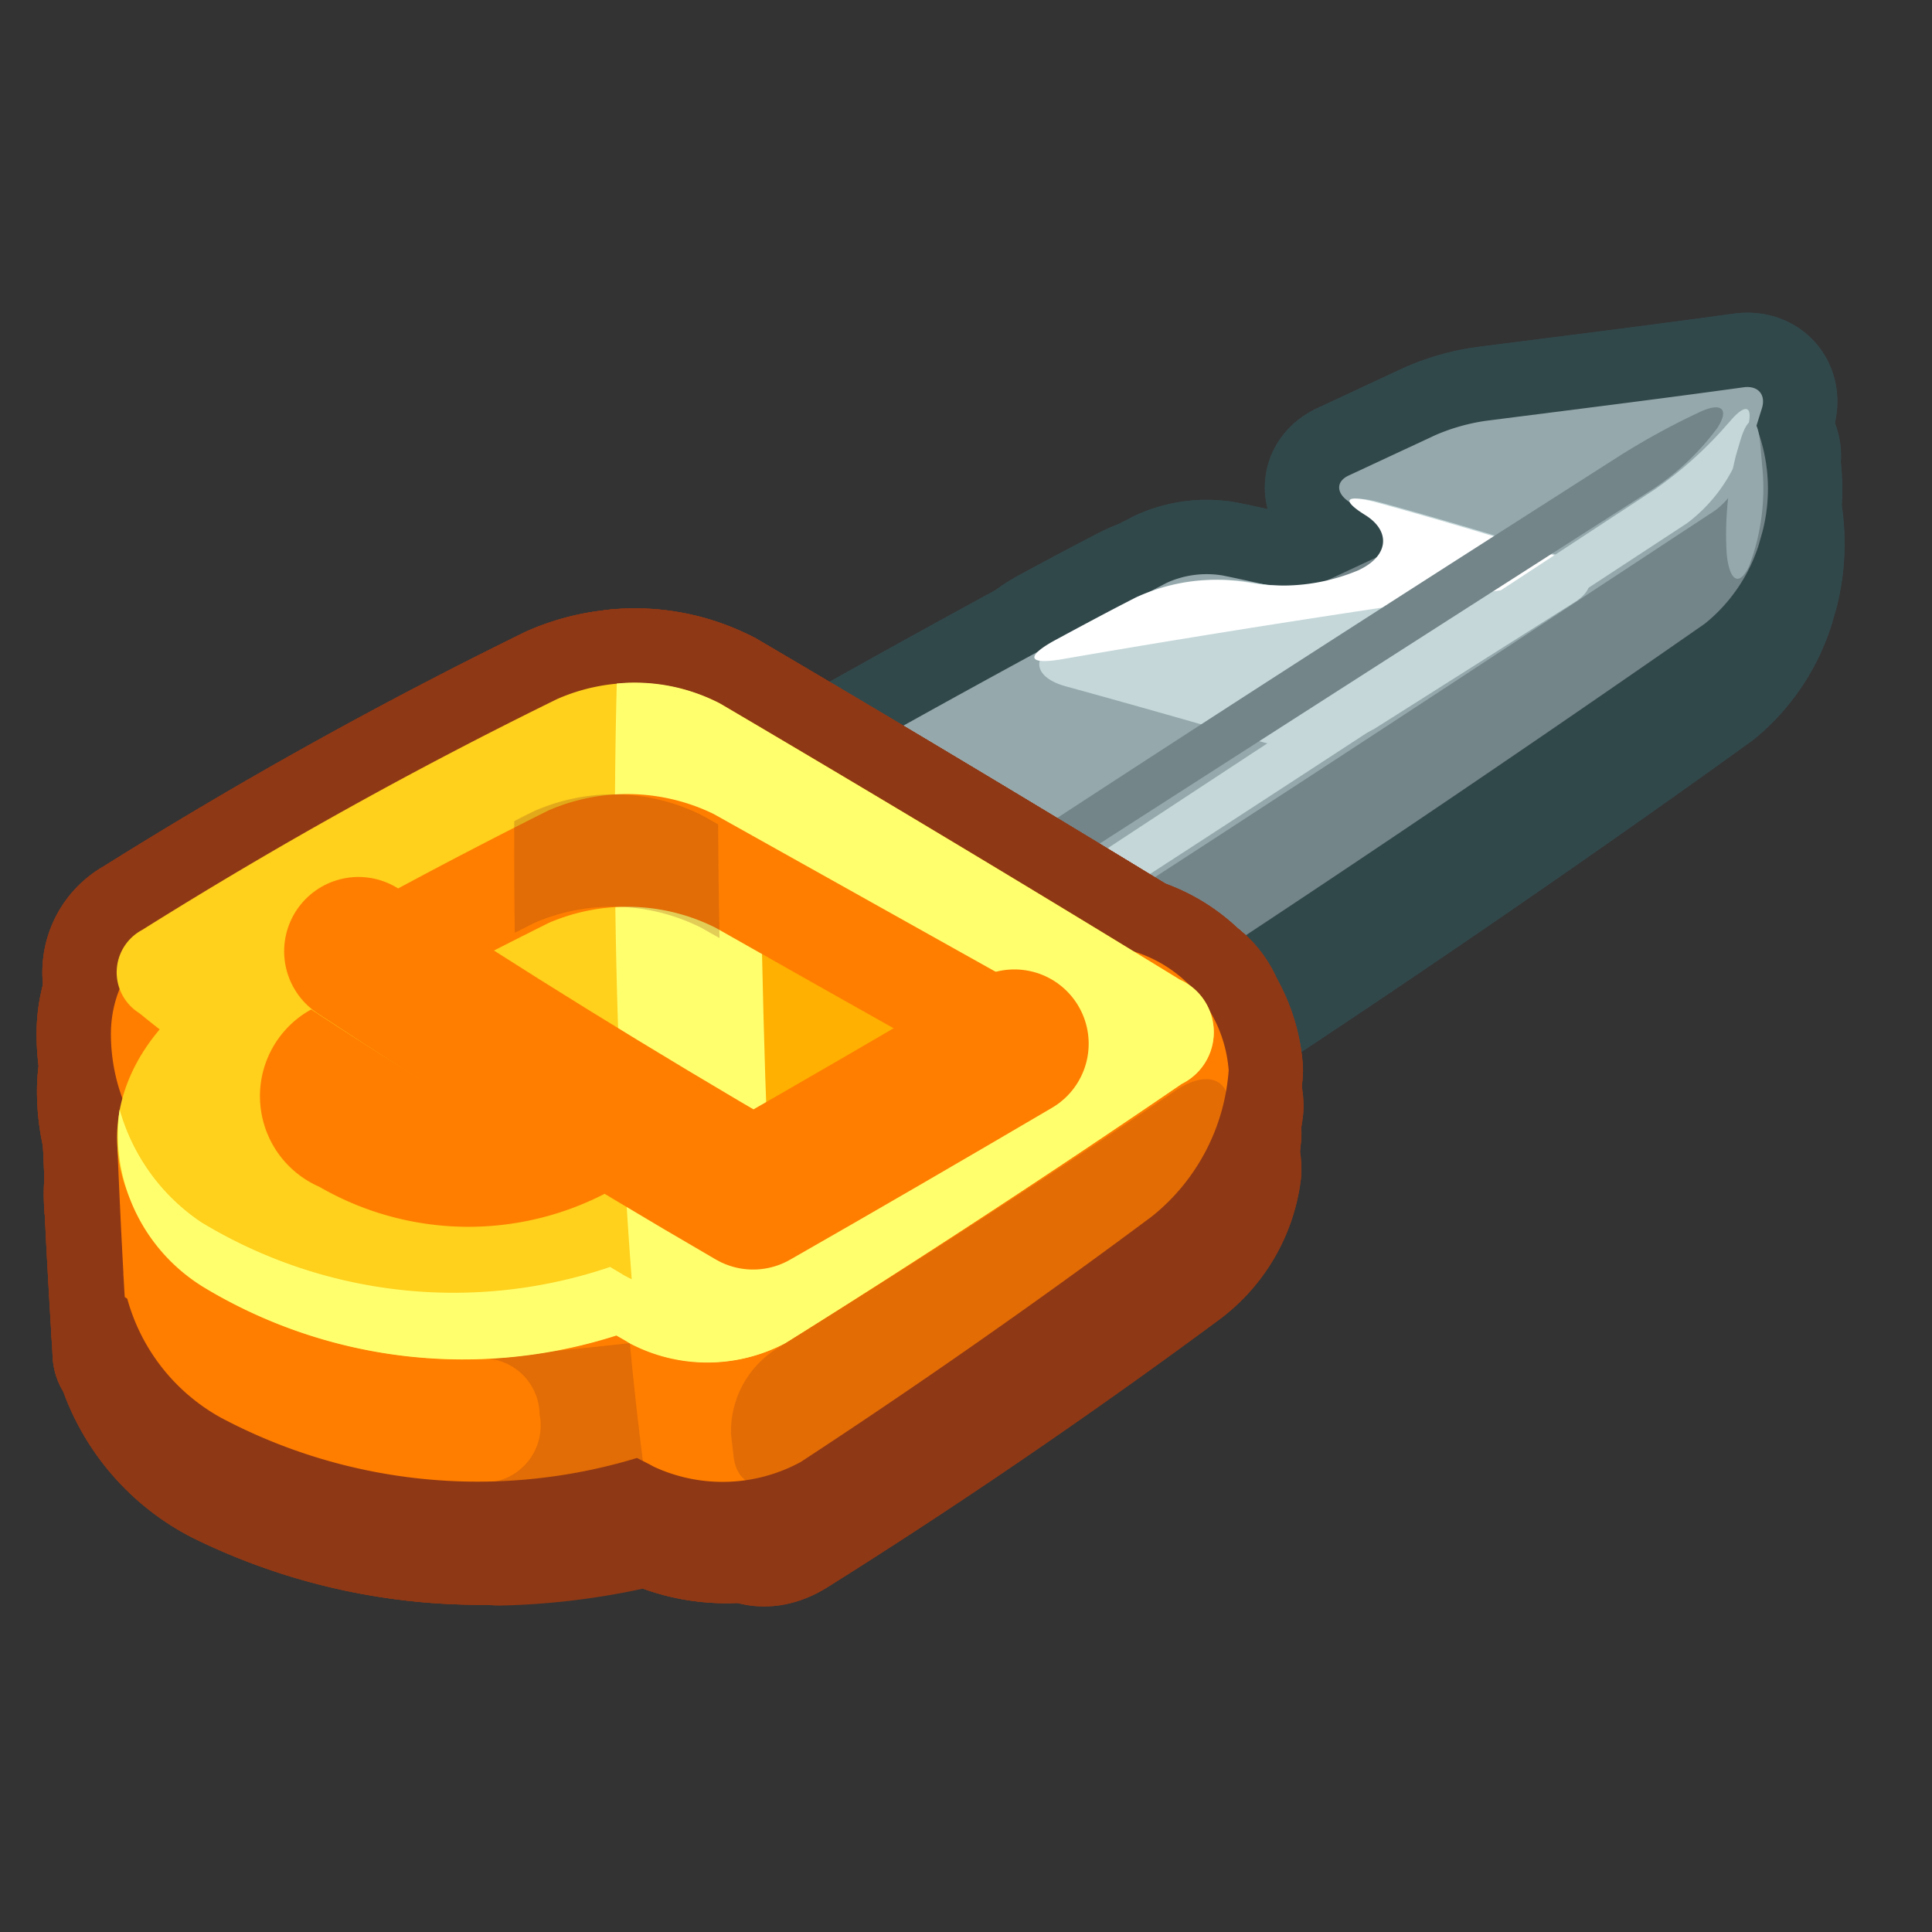 <svg id="Component_47_2" data-name="Component 47 – 2" xmlns="http://www.w3.org/2000/svg" xmlns:xlink="http://www.w3.org/1999/xlink" width="26" height="26" viewBox="0 0 26 26">
  <rect x="0" y="0" width="26" height="26" fill="#333333" stroke="none"/>
  <defs>
    <linearGradient id="linear-gradient" x1="800.641" y1="-578.778" x2="800.641" y2="-576.62" gradientUnits="objectBoundingBox">
      <stop offset="0" stop-color="#ffd01c"/>
      <stop offset="1" stop-color="#ffd01c" stop-opacity="0"/>
    </linearGradient>
  </defs>
  <g id="Group_8179" data-name="Group 8179" transform="translate(1.491 5.211)">
    <g id="Group_8178" data-name="Group 8178">
      <g id="Group_8135" data-name="Group 8135" transform="translate(8.735)">
        <g id="Group_8116" data-name="Group 8116" transform="translate(0 0.725)">
          <g id="Group_8108" data-name="Group 8108" transform="translate(0 0.232)">
            <path id="Path_22874" data-name="Path 22874" d="M51.381-96.157a1.148,1.148,0,0,0,1.349.136c3.46-2.19,6.773-4.47,9.159-6.192a2.255,2.255,0,0,0,.712-1.059c.019-.068.038-.132.057-.2a2.474,2.474,0,0,0-.041-1.327.618.618,0,0,0-.848-.351c-3.275,1.56-7.617,3.607-12.264,5.978a.6.6,0,0,0-.158,1.01C50.024-97.491,50.706-96.817,51.381-96.157Z" transform="translate(-49.132 105.21)" fill="none" stroke="#31484b" stroke-linecap="round" stroke-linejoin="round" stroke-width="2"/>
            <path id="Path_22875" data-name="Path 22875" d="M51.381-96.157a1.148,1.148,0,0,0,1.349.136c3.46-2.19,6.773-4.47,9.159-6.192a2.255,2.255,0,0,0,.712-1.059c.019-.068.038-.132.057-.2a2.474,2.474,0,0,0-.041-1.327.618.618,0,0,0-.848-.351c-3.275,1.56-7.617,3.607-12.264,5.978a.6.6,0,0,0-.158,1.01C50.024-97.491,50.706-96.817,51.381-96.157Z" transform="translate(-49.132 105.21)" fill="none" stroke="#31484b" stroke-linecap="round" stroke-linejoin="round" stroke-width="2"/>
          </g>
          <g id="Group_8109" data-name="Group 8109" transform="translate(0.483)">
            <path id="Path_22876" data-name="Path 22876" d="M52.47-97.8a.547.547,0,0,0,.667.083c3.754-2.4,7.161-4.7,9.709-6.43a1.068,1.068,0,0,0,.362-.516c.083-.29.17-.577.256-.867.057-.185-.049-.317-.234-.294-1.1.136-2.239.271-3.43.418a2.708,2.708,0,0,0-.678.2c-.384.185-.78.373-1.183.569-.181.087-.177.26.015.384.177.113.354.23.528.343.188.124.2.305.015.4-.237.124-.475.249-.72.373a1.253,1.253,0,0,1-.746.087l-.818-.181a1.293,1.293,0,0,0-.765.1c-1.545.837-3.2,1.76-4.851,2.706a.332.332,0,0,0-.083.535C51.158-99.2,51.814-98.5,52.47-97.8Z" transform="translate(-50.413 105.827)" fill="none" stroke="#31484b" stroke-linecap="round" stroke-linejoin="round" stroke-width="2"/>
            <path id="Path_22877" data-name="Path 22877" d="M52.47-97.8a.547.547,0,0,0,.667.083c3.754-2.4,7.161-4.7,9.709-6.43a1.068,1.068,0,0,0,.362-.516c.083-.29.17-.577.256-.867.057-.185-.049-.317-.234-.294-1.1.136-2.239.271-3.43.418a2.708,2.708,0,0,0-.678.2c-.384.185-.78.373-1.183.569-.181.087-.177.26.015.384.177.113.354.23.528.343.188.124.2.305.015.4-.237.124-.475.249-.72.373a1.253,1.253,0,0,1-.746.087l-.818-.181a1.293,1.293,0,0,0-.765.1c-1.545.837-3.2,1.76-4.851,2.706a.332.332,0,0,0-.083.535C51.158-99.2,51.814-98.5,52.47-97.8Z" transform="translate(-50.413 105.827)" fill="none" stroke="#31484b" stroke-linecap="round" stroke-linejoin="round" stroke-width="2"/>
          </g>
          <g id="Group_8113" data-name="Group 8113" transform="translate(2.212 0.292)">
            <g id="Group_8110" data-name="Group 8110" transform="translate(1.557 1.22)">
              <path id="Path_22878" data-name="Path 22878" d="M59.414-99.828c-.407.222-.369.513.09.641.9.249,1.8.505,2.672.761a2.054,2.054,0,0,0,1.485-.2q1.459-.939,2.725-1.764c.32-.207.26-.486-.136-.618-.776-.26-1.6-.513-2.435-.754-.43-.124-.505-.045-.17.173s.313.554-.057.746l-.045.023a2.554,2.554,0,0,1-1.493.173h0a2.566,2.566,0,0,0-1.53.207C60.157-100.239,59.788-100.035,59.414-99.828Z" transform="translate(-59.133 101.816)" fill="none" stroke="#31484b" stroke-linecap="round" stroke-linejoin="round" stroke-width="2"/>
              <path id="Path_22879" data-name="Path 22879" d="M59.414-99.828c-.407.222-.369.513.09.641.9.249,1.8.505,2.672.761a2.054,2.054,0,0,0,1.485-.2q1.459-.939,2.725-1.764c.32-.207.26-.486-.136-.618-.776-.26-1.6-.513-2.435-.754-.43-.124-.505-.045-.17.173s.313.554-.057.746l-.045.023a2.554,2.554,0,0,1-1.493.173h0a2.566,2.566,0,0,0-1.53.207C60.157-100.239,59.788-100.035,59.414-99.828Z" transform="translate(-59.133 101.816)" fill="none" stroke="#31484b" stroke-linecap="round" stroke-linejoin="round" stroke-width="2"/>
            </g>
            <g id="Group_8111" data-name="Group 8111" transform="translate(1.493 1.216)">
              <path id="Path_22880" data-name="Path 22880" d="M59.241-99.834c-.407.226-.362.343.1.26,2.423-.43,4.741-.8,6.765-1.1.384-.057.381-.211-.015-.343-.78-.26-1.6-.513-2.439-.754-.43-.124-.505-.045-.17.173s.313.554-.057.746l-.045.023a2.563,2.563,0,0,1-1.5.173h0a2.578,2.578,0,0,0-1.534.207C59.987-100.245,59.614-100.041,59.241-99.834Z" transform="translate(-58.963 101.826)" fill="none" stroke="#31484b" stroke-linecap="round" stroke-linejoin="round" stroke-width="2"/>
              <path id="Path_22881" data-name="Path 22881" d="M59.241-99.834c-.407.226-.362.343.1.26,2.423-.43,4.741-.8,6.765-1.1.384-.057.381-.211-.015-.343-.78-.26-1.6-.513-2.439-.754-.43-.124-.505-.045-.17.173s.313.554-.057.746l-.045.023a2.563,2.563,0,0,1-1.5.173h0a2.578,2.578,0,0,0-1.534.207C59.987-100.245,59.614-100.041,59.241-99.834Z" transform="translate(-58.963 101.826)" fill="none" stroke="#31484b" stroke-linecap="round" stroke-linejoin="round" stroke-width="2"/>
            </g>
            <g id="Group_8112" data-name="Group 8112">
              <path id="Path_22882" data-name="Path 22882" d="M64.909-103.962a5.521,5.521,0,0,0,.954-.874c.011-.015.023-.026.034-.041.23-.283.328-.215.219.155-.019.064-.038.128-.057.2a2.159,2.159,0,0,1-.727,1.033c-2.427,1.643-5.616,3.78-9.106,6.023a2.032,2.032,0,0,1-1.127.384c-.215-.049-.064-.3.343-.569C59.033-100.012,62.373-102.255,64.909-103.962Z" transform="translate(-55.001 105.053)" fill="none" stroke="#31484b" stroke-linecap="round" stroke-linejoin="round" stroke-width="2"/>
              <path id="Path_22883" data-name="Path 22883" d="M64.909-103.962a5.521,5.521,0,0,0,.954-.874c.011-.015.023-.026.034-.041.23-.283.328-.215.219.155-.019.064-.038.128-.057.2a2.159,2.159,0,0,1-.727,1.033c-2.427,1.643-5.616,3.78-9.106,6.023a2.032,2.032,0,0,1-1.127.384c-.215-.049-.064-.3.343-.569C59.033-100.012,62.373-102.255,64.909-103.962Z" transform="translate(-55.001 105.053)" fill="none" stroke="#31484b" stroke-linecap="round" stroke-linejoin="round" stroke-width="2"/>
            </g>
          </g>
          <g id="Group_8115" data-name="Group 8115" transform="translate(1.711 0.266)">
            <g id="Group_8114" data-name="Group 8114">
              <path id="Path_22884" data-name="Path 22884" d="M63.636-104.48a9.209,9.209,0,0,1,1.059-.588c.279-.124.373-.023.215.23a3.4,3.4,0,0,1-.837.818c-2.476,1.628-5.684,3.728-9.174,5.978a2.084,2.084,0,0,1-1.131.388c-.215-.049-.064-.305.343-.569C57.707-100.594,61.062-102.791,63.636-104.48Z" transform="translate(-53.671 105.121)" fill="none" stroke="#31484b" stroke-linecap="round" stroke-linejoin="round" stroke-width="2"/>
              <path id="Path_22885" data-name="Path 22885" d="M63.636-104.48a9.209,9.209,0,0,1,1.059-.588c.279-.124.373-.023.215.23a3.4,3.4,0,0,1-.837.818c-2.476,1.628-5.684,3.728-9.174,5.978a2.084,2.084,0,0,1-1.131.388c-.215-.049-.064-.305.343-.569C57.707-100.594,61.062-102.791,63.636-104.48Z" transform="translate(-53.671 105.121)" fill="none" stroke="#31484b" stroke-linecap="round" stroke-linejoin="round" stroke-width="2"/>
            </g>
          </g>
        </g>
        <g id="Group_8125" data-name="Group 8125" transform="translate(0.005)">
          <g id="Group_8117" data-name="Group 8117" transform="translate(0 0.242)">
            <path id="Path_22886" data-name="Path 22886" d="M51.389-98.206a1.148,1.148,0,0,0,1.357.139c3.479-2.224,6.709-4.429,9.11-6.1a2.231,2.231,0,0,0,.72-1.044c.019-.064.038-.132.057-.2a2.3,2.3,0,0,0-.049-1.308.639.639,0,0,0-.878-.328c-3.332,1.564-7.519,3.449-12.185,5.823a.594.594,0,0,0-.166,1.006C50.028-99.547,50.71-98.873,51.389-98.206Z" transform="translate(-49.144 107.107)" fill="none" stroke="#31484b" stroke-linecap="round" stroke-linejoin="round" stroke-width="2"/>
            <path id="Path_22887" data-name="Path 22887" d="M51.389-98.206a1.148,1.148,0,0,0,1.357.139c3.479-2.224,6.709-4.429,9.11-6.1a2.231,2.231,0,0,0,.72-1.044c.019-.064.038-.132.057-.2a2.3,2.3,0,0,0-.049-1.308.639.639,0,0,0-.878-.328c-3.332,1.564-7.519,3.449-12.185,5.823a.594.594,0,0,0-.166,1.006C50.028-99.547,50.71-98.873,51.389-98.206Z" transform="translate(-49.144 107.107)" fill="none" stroke="#31484b" stroke-linecap="round" stroke-linejoin="round" stroke-width="2"/>
          </g>
          <g id="Group_8118" data-name="Group 8118" transform="translate(0.476)">
            <path id="Path_22888" data-name="Path 22888" d="M52.466-99.876a.543.543,0,0,0,.667.083c3.765-2.423,7.067-4.6,9.652-6.3a1.064,1.064,0,0,0,.366-.513q.124-.43.26-.859c.057-.185-.053-.309-.245-.283-1.142.158-2.288.3-3.475.452a2.674,2.674,0,0,0-.675.192l-1.165.543c-.181.083-.17.249.023.366.177.109.354.219.528.332.188.121.2.294.019.384-.234.117-.467.237-.709.358a1.3,1.3,0,0,1-.742.083c-.271-.06-.539-.121-.814-.177a1.3,1.3,0,0,0-.758.1c-1.519.8-3.162,1.7-4.805,2.631a.325.325,0,0,0-.087.528C51.154-101.274,51.81-100.573,52.466-99.876Z" transform="translate(-50.407 107.749)" fill="none" stroke="#31484b" stroke-linecap="round" stroke-linejoin="round" stroke-width="2"/>
            <path id="Path_22889" data-name="Path 22889" d="M52.466-99.876a.543.543,0,0,0,.667.083c3.765-2.423,7.067-4.6,9.652-6.3a1.064,1.064,0,0,0,.366-.513q.124-.43.26-.859c.057-.185-.053-.309-.245-.283-1.142.158-2.288.3-3.475.452a2.674,2.674,0,0,0-.675.192l-1.165.543c-.181.083-.17.249.023.366.177.109.354.219.528.332.188.121.2.294.019.384-.234.117-.467.237-.709.358a1.3,1.3,0,0,1-.742.083c-.271-.06-.539-.121-.814-.177a1.3,1.3,0,0,0-.758.1c-1.519.8-3.162,1.7-4.805,2.631a.325.325,0,0,0-.087.528C51.154-101.274,51.81-100.573,52.466-99.876Z" transform="translate(-50.407 107.749)" fill="none" stroke="#31484b" stroke-linecap="round" stroke-linejoin="round" stroke-width="2"/>
          </g>
          <g id="Group_8122" data-name="Group 8122" transform="translate(2.208 0.294)">
            <g id="Group_8119" data-name="Group 8119" transform="translate(1.546 1.207)">
              <path id="Path_22890" data-name="Path 22890" d="M59.382-101.862c-.4.215-.362.5.094.622.893.245,1.786.5,2.661.754a2.07,2.07,0,0,0,1.477-.185c.961-.607,1.858-1.176,2.7-1.707.317-.2.256-.471-.143-.6-.784-.256-1.606-.5-2.442-.731-.426-.117-.5-.045-.166.166s.317.535-.045.72l-.045.023a2.6,2.6,0,0,1-1.481.162h0a2.571,2.571,0,0,0-1.515.2C60.117-102.258,59.751-102.062,59.382-101.862Z" transform="translate(-59.105 103.768)" fill="none" stroke="#31484b" stroke-linecap="round" stroke-linejoin="round" stroke-width="2"/>
              <path id="Path_22891" data-name="Path 22891" d="M59.382-101.862c-.4.215-.362.5.094.622.893.245,1.786.5,2.661.754a2.07,2.07,0,0,0,1.477-.185c.961-.607,1.858-1.176,2.7-1.707.317-.2.256-.471-.143-.6-.784-.256-1.606-.5-2.442-.731-.426-.117-.5-.045-.166.166s.317.535-.045.72l-.045.023a2.6,2.6,0,0,1-1.481.162h0a2.571,2.571,0,0,0-1.515.2C60.117-102.258,59.751-102.062,59.382-101.862Z" transform="translate(-59.105 103.768)" fill="none" stroke="#31484b" stroke-linecap="round" stroke-linejoin="round" stroke-width="2"/>
            </g>
            <g id="Group_8120" data-name="Group 8120" transform="translate(1.48 1.203)">
              <path id="Path_22892" data-name="Path 22892" d="M59.205-101.868c-.4.219-.358.332.1.253,2.4-.415,4.689-.761,6.713-1.04.388-.053.377-.2-.023-.335-.788-.256-1.609-.5-2.446-.731-.426-.117-.505-.045-.166.166s.317.531-.045.72l-.045.023a2.638,2.638,0,0,1-1.481.166h0a2.571,2.571,0,0,0-1.515.2C59.94-102.264,59.575-102.068,59.205-101.868Z" transform="translate(-58.93 103.778)" fill="none" stroke="#31484b" stroke-linecap="round" stroke-linejoin="round" stroke-width="2"/>
              <path id="Path_22893" data-name="Path 22893" d="M59.205-101.868c-.4.219-.358.332.1.253,2.4-.415,4.689-.761,6.713-1.04.388-.053.377-.2-.023-.335-.788-.256-1.609-.5-2.446-.731-.426-.117-.505-.045-.166.166s.317.531-.045.72l-.045.023a2.638,2.638,0,0,1-1.481.166h0a2.571,2.571,0,0,0-1.515.2C59.94-102.264,59.575-102.068,59.205-101.868Z" transform="translate(-58.93 103.778)" fill="none" stroke="#31484b" stroke-linecap="round" stroke-linejoin="round" stroke-width="2"/>
            </g>
            <g id="Group_8121" data-name="Group 8121">
              <path id="Path_22894" data-name="Path 22894" d="M64.839-105.892a5.26,5.26,0,0,0,.965-.867c.011-.011.023-.026.034-.038.234-.279.339-.215.226.147l-.057.192a2.141,2.141,0,0,1-.735,1.021c-2.45,1.606-5.548,3.641-9.042,5.895a2.053,2.053,0,0,1-1.131.388c-.215-.049-.06-.305.343-.569C59.046-102.1,62.291-104.222,64.839-105.892Z" transform="translate(-55.003 106.97)" fill="none" stroke="#31484b" stroke-linecap="round" stroke-linejoin="round" stroke-width="2"/>
              <path id="Path_22895" data-name="Path 22895" d="M64.839-105.892a5.26,5.26,0,0,0,.965-.867c.011-.011.023-.026.034-.038.234-.279.339-.215.226.147l-.057.192a2.141,2.141,0,0,1-.735,1.021c-2.45,1.606-5.548,3.641-9.042,5.895a2.053,2.053,0,0,1-1.131.388c-.215-.049-.06-.305.343-.569C59.046-102.1,62.291-104.222,64.839-105.892Z" transform="translate(-55.003 106.97)" fill="none" stroke="#31484b" stroke-linecap="round" stroke-linejoin="round" stroke-width="2"/>
            </g>
          </g>
          <g id="Group_8124" data-name="Group 8124" transform="translate(1.707 0.271)">
            <g id="Group_8123" data-name="Group 8123">
              <path id="Path_22896" data-name="Path 22896" d="M63.55-106.389a9.849,9.849,0,0,1,1.074-.584c.286-.128.384-.03.222.222a3.465,3.465,0,0,1-.844.807c-2.488,1.591-5.6,3.584-9.1,5.834a2.053,2.053,0,0,1-1.131.388c-.215-.049-.06-.305.343-.569C57.716-102.665,60.972-104.742,63.55-106.389Z" transform="translate(-53.673 107.029)" fill="none" stroke="#31484b" stroke-linecap="round" stroke-linejoin="round" stroke-width="2"/>
              <path id="Path_22897" data-name="Path 22897" d="M63.55-106.389a9.849,9.849,0,0,1,1.074-.584c.286-.128.384-.03.222.222a3.465,3.465,0,0,1-.844.807c-2.488,1.591-5.6,3.584-9.1,5.834a2.053,2.053,0,0,1-1.131.388c-.215-.049-.06-.305.343-.569C57.716-102.665,60.972-104.742,63.55-106.389Z" transform="translate(-53.673 107.029)" fill="none" stroke="#31484b" stroke-linecap="round" stroke-linejoin="round" stroke-width="2"/>
            </g>
          </g>
        </g>
        <g id="Group_8134" data-name="Group 8134" transform="translate(0.005)">
          <g id="Group_8126" data-name="Group 8126" transform="translate(0 0.242)">
            <path id="Path_22898" data-name="Path 22898" d="M51.389-98.206a1.148,1.148,0,0,0,1.357.139c3.479-2.224,6.709-4.429,9.11-6.1a2.231,2.231,0,0,0,.72-1.044c.019-.064.038-.132.057-.2a2.3,2.3,0,0,0-.049-1.308.639.639,0,0,0-.878-.328c-3.332,1.564-7.519,3.449-12.185,5.823a.594.594,0,0,0-.166,1.006C50.028-99.547,50.71-98.873,51.389-98.206Z" transform="translate(-49.144 107.107)" fill="#738589"/>
          </g>
          <g id="Group_8127" data-name="Group 8127" transform="translate(0.476)">
            <path id="Path_22899" data-name="Path 22899" d="M52.466-99.876a.543.543,0,0,0,.667.083c3.765-2.423,7.067-4.6,9.652-6.3a1.064,1.064,0,0,0,.366-.513q.124-.43.26-.859c.057-.185-.053-.309-.245-.283-1.142.158-2.288.3-3.475.452a2.674,2.674,0,0,0-.675.192l-1.165.543c-.181.083-.17.249.023.366.177.109.354.219.528.332.188.121.2.294.019.384-.234.117-.467.237-.709.358a1.3,1.3,0,0,1-.742.083c-.271-.06-.539-.121-.814-.177a1.3,1.3,0,0,0-.758.1c-1.519.8-3.162,1.7-4.805,2.631a.325.325,0,0,0-.087.528C51.154-101.274,51.81-100.573,52.466-99.876Z" transform="translate(-50.407 107.749)" fill="#95a9ac"/>
          </g>
          <g id="Group_8131" data-name="Group 8131" transform="translate(2.208 0.294)">
            <g id="Group_8128" data-name="Group 8128" transform="translate(1.546 1.207)">
              <path id="Path_22900" data-name="Path 22900" d="M59.382-101.862c-.4.215-.362.5.094.622.893.245,1.786.5,2.661.754a2.07,2.07,0,0,0,1.477-.185c.961-.607,1.858-1.176,2.7-1.707.317-.2.256-.471-.143-.6-.784-.256-1.606-.5-2.442-.731-.426-.117-.5-.045-.166.166s.317.535-.045.72l-.045.023a2.6,2.6,0,0,1-1.481.162h0a2.571,2.571,0,0,0-1.515.2C60.117-102.258,59.751-102.062,59.382-101.862Z" transform="translate(-59.105 103.768)" fill="#c5d7d9"/>
            </g>
            <g id="Group_8129" data-name="Group 8129" transform="translate(1.48 1.203)">
              <path id="Path_22901" data-name="Path 22901" d="M59.205-101.868c-.4.219-.358.332.1.253,2.4-.415,4.689-.761,6.713-1.04.388-.053.377-.2-.023-.335-.788-.256-1.609-.5-2.446-.731-.426-.117-.505-.045-.166.166s.317.531-.045.72l-.045.023a2.638,2.638,0,0,1-1.481.166h0a2.571,2.571,0,0,0-1.515.2C59.94-102.264,59.575-102.068,59.205-101.868Z" transform="translate(-58.93 103.778)" fill="#fff"/>
            </g>
            <g id="Group_8130" data-name="Group 8130">
              <path id="Path_22902" data-name="Path 22902" d="M64.839-105.892a5.26,5.26,0,0,0,.965-.867c.011-.011.023-.026.034-.038.234-.279.339-.215.226.147l-.057.192a2.141,2.141,0,0,1-.735,1.021c-2.45,1.606-5.548,3.641-9.042,5.895a2.053,2.053,0,0,1-1.131.388c-.215-.049-.06-.305.343-.569C59.046-102.1,62.291-104.222,64.839-105.892Z" transform="translate(-55.003 106.97)" fill="#c5d7d9"/>
            </g>
          </g>
          <g id="Group_8133" data-name="Group 8133" transform="translate(1.707 0.271)">
            <g id="Group_8132" data-name="Group 8132">
              <path id="Path_22903" data-name="Path 22903" d="M63.55-106.389a9.849,9.849,0,0,1,1.074-.584c.286-.128.384-.03.222.222a3.465,3.465,0,0,1-.844.807c-2.488,1.591-5.6,3.584-9.1,5.834a2.053,2.053,0,0,1-1.131.388c-.215-.049-.06-.305.343-.569C57.716-102.665,60.972-104.742,63.55-106.389Z" transform="translate(-53.673 107.029)" fill="#738589"/>
            </g>
          </g>
        </g>
      </g>
      <g id="Group_8172" data-name="Group 8172" transform="translate(0 3.979)">
        <g id="Group_8149" data-name="Group 8149" transform="translate(0.008 0.829)">
          <g id="Group_8139" data-name="Group 8139" transform="translate(0 1.802)">
            <g id="Group_8136" data-name="Group 8136">
              <path id="Path_22904" data-name="Path 22904" d="M39.764-88.345c-1.854-.562-3.78-1.142-5.623-1.7A5.361,5.361,0,0,0,31.71-90.1c-1.779.46-3.426.912-4.8,1.315a1.56,1.56,0,0,0-.935,1.41,2.453,2.453,0,0,0,.4,1.372c-.109.072-.211.139-.3.2.026.554.057,1.1.09,1.647v.026c.008.1.015.207.019.309l.034.023a2.583,2.583,0,0,0,1.3,1.568,7.743,7.743,0,0,0,5.6.482c.075.038.151.072.226.106a2.286,2.286,0,0,0,1.945-.064c1.425-.889,3.03-1.96,4.662-3.143a2.717,2.717,0,0,0,1.04-1.93A1.781,1.781,0,0,0,39.764-88.345Z" transform="translate(-25.976 90.21)" fill="none" stroke="#8f3815" stroke-linecap="round" stroke-linejoin="round" stroke-width="2"/>
            </g>
            <g id="Group_8137" data-name="Group 8137">
              <path id="Path_22905" data-name="Path 22905" d="M39.764-88.345c-1.854-.562-3.78-1.142-5.623-1.7A5.361,5.361,0,0,0,31.71-90.1c-1.779.46-3.426.912-4.8,1.315a1.56,1.56,0,0,0-.935,1.41,2.453,2.453,0,0,0,.4,1.372c-.109.072-.211.139-.3.2.026.554.057,1.1.09,1.647v.026c.008.1.015.207.019.309l.034.023a2.583,2.583,0,0,0,1.3,1.568,7.743,7.743,0,0,0,5.6.482c.075.038.151.072.226.106a2.286,2.286,0,0,0,1.945-.064c1.425-.889,3.03-1.96,4.662-3.143a2.717,2.717,0,0,0,1.04-1.93A1.781,1.781,0,0,0,39.764-88.345Z" transform="translate(-25.976 90.21)" fill="none" stroke="#8f3815" stroke-linecap="round" stroke-linejoin="round" stroke-width="2"/>
            </g>
            <g id="Group_8138" data-name="Group 8138">
              <path id="Path_22906" data-name="Path 22906" d="M39.764-88.345c-1.854-.562-3.78-1.142-5.623-1.7A5.361,5.361,0,0,0,31.71-90.1c-1.779.46-3.426.912-4.8,1.315a1.56,1.56,0,0,0-.935,1.41,2.453,2.453,0,0,0,.4,1.372c-.109.072-.211.139-.3.2.026.554.057,1.1.09,1.647v.026c.008.1.015.207.019.309l.034.023a2.583,2.583,0,0,0,1.3,1.568,7.743,7.743,0,0,0,5.6.482c.075.038.151.072.226.106a2.286,2.286,0,0,0,1.945-.064c1.425-.889,3.03-1.96,4.662-3.143a2.717,2.717,0,0,0,1.04-1.93A1.781,1.781,0,0,0,39.764-88.345Z" transform="translate(-25.976 90.21)" fill="none" stroke="#8f3815" stroke-linecap="round" stroke-linejoin="round" stroke-width="2"/>
            </g>
          </g>
          <path id="Path_22907" data-name="Path 22907" d="M30.659-70.439c-1.579-.562-1.579-1.379.136-.693a7.383,7.383,0,0,0,1.734.313c.023.26.045.516.072.761A5.809,5.809,0,0,1,30.659-70.439Z" transform="translate(-28.166 80.288)" fill="none" stroke="#8f3815" stroke-linecap="round" stroke-linejoin="round" stroke-width="2"/>
          <path id="Path_22908" data-name="Path 22908" d="M41.248-71.63c.06.535.124,1.04.2,1.508a9.028,9.028,0,0,1-2.024.275.733.733,0,0,0,.644-.867.771.771,0,0,0-.874-.712Q40.2-71.523,41.248-71.63Z" transform="translate(-34.21 80.435)" fill="none" stroke="#8f3815" stroke-linecap="round" stroke-linejoin="round" stroke-width="2"/>
          <g id="Group_8143" data-name="Group 8143" transform="translate(0.067)">
            <g id="Group_8140" data-name="Group 8140">
              <path id="Path_22909" data-name="Path 22909" d="M40.456-90.959c-2.035-1.24-4.2-2.552-6.208-3.746a2.547,2.547,0,0,0-2.2-.072c-2.107,1.059-4.044,2.133-5.555,3.068a.643.643,0,0,0-.03,1.116c.09.075.185.151.279.226-.893,1.04-.773,2.454.69,3.471a6.955,6.955,0,0,0,5.506.611c.064.034.128.072.192.106a2.275,2.275,0,0,0,2.058-.008c1.655-1,3.483-2.167,5.28-3.381A.764.764,0,0,0,40.456-90.959ZM28.934-88.241c-1.036-.678-1.093-1.707-.139-2.359,1.229.81,2.6,1.647,4.022,2.45A4.066,4.066,0,0,1,28.934-88.241Z" transform="translate(-26.154 94.993)" fill="none" stroke="#8f3815" stroke-linecap="round" stroke-linejoin="round" stroke-width="2"/>
            </g>
            <g id="Group_8141" data-name="Group 8141">
              <path id="Path_22910" data-name="Path 22910" d="M40.456-90.959c-2.035-1.24-4.2-2.552-6.208-3.746a2.547,2.547,0,0,0-2.2-.072c-2.107,1.059-4.044,2.133-5.555,3.068a.643.643,0,0,0-.03,1.116c.09.075.185.151.279.226-.893,1.04-.773,2.454.69,3.471a6.955,6.955,0,0,0,5.506.611c.064.034.128.072.192.106a2.275,2.275,0,0,0,2.058-.008c1.655-1,3.483-2.167,5.28-3.381A.764.764,0,0,0,40.456-90.959ZM28.934-88.241c-1.036-.678-1.093-1.707-.139-2.359,1.229.81,2.6,1.647,4.022,2.45A4.066,4.066,0,0,1,28.934-88.241Z" transform="translate(-26.154 94.993)" fill="none" stroke="#8f3815" stroke-linecap="round" stroke-linejoin="round" stroke-width="2"/>
            </g>
            <g id="Group_8142" data-name="Group 8142">
              <path id="Path_22911" data-name="Path 22911" d="M40.456-90.959c-2.035-1.24-4.2-2.552-6.208-3.746a2.547,2.547,0,0,0-2.2-.072c-2.107,1.059-4.044,2.133-5.555,3.068a.643.643,0,0,0-.03,1.116c.09.075.185.151.279.226-.893,1.04-.773,2.454.69,3.471a6.955,6.955,0,0,0,5.506.611c.064.034.128.072.192.106a2.275,2.275,0,0,0,2.058-.008c1.655-1,3.483-2.167,5.28-3.381A.764.764,0,0,0,40.456-90.959ZM28.934-88.241c-1.036-.678-1.093-1.707-.139-2.359,1.229.81,2.6,1.647,4.022,2.45A4.066,4.066,0,0,1,28.934-88.241Z" transform="translate(-26.154 94.993)" fill="none" stroke="#8f3815" stroke-linecap="round" stroke-linejoin="round" stroke-width="2"/>
            </g>
          </g>
          <g id="Group_8147" data-name="Group 8147" transform="translate(6.754 0)">
            <g id="Group_8144" data-name="Group 8144">
              <path id="Path_22912" data-name="Path 22912" d="M51.511-90.958c-2.035-1.24-4.2-2.552-6.208-3.746a2.482,2.482,0,0,0-1.4-.279,76.1,76.1,0,0,0,.369,8.842,2.269,2.269,0,0,0,1.971-.045c1.655-1,3.483-2.167,5.28-3.381A.765.765,0,0,0,51.511-90.958Z" transform="translate(-43.897 94.991)" fill="none" stroke="#8f3815" stroke-linecap="round" stroke-linejoin="round" stroke-width="2"/>
            </g>
            <g id="Group_8145" data-name="Group 8145">
              <path id="Path_22913" data-name="Path 22913" d="M51.511-90.958c-2.035-1.24-4.2-2.552-6.208-3.746a2.482,2.482,0,0,0-1.4-.279,76.1,76.1,0,0,0,.369,8.842,2.269,2.269,0,0,0,1.971-.045c1.655-1,3.483-2.167,5.28-3.381A.765.765,0,0,0,51.511-90.958Z" transform="translate(-43.897 94.991)" fill="none" stroke="#8f3815" stroke-linecap="round" stroke-linejoin="round" stroke-width="2"/>
            </g>
            <g id="Group_8146" data-name="Group 8146">
              <path id="Path_22914" data-name="Path 22914" d="M51.511-90.958c-2.035-1.24-4.2-2.552-6.208-3.746a2.482,2.482,0,0,0-1.4-.279,76.1,76.1,0,0,0,.369,8.842,2.269,2.269,0,0,0,1.971-.045c1.655-1,3.483-2.167,5.28-3.381A.765.765,0,0,0,51.511-90.958Z" transform="translate(-43.897 94.991)" fill="none" stroke="#8f3815" stroke-linecap="round" stroke-linejoin="round" stroke-width="2"/>
            </g>
          </g>
          <g id="Group_8148" data-name="Group 8148" transform="translate(8.381 5.367)">
            <path id="Path_22915" data-name="Path 22915" d="M48.932-75.623c-.324.2-.622.1-.675-.249-.011-.09-.026-.185-.038-.279a1.21,1.21,0,0,1,.569-1.07c1.67-1,3.524-2.163,5.348-3.385.4-.264.716-.166.712.215a1.775,1.775,0,0,1-.693,1.2C52.324-77.835,50.508-76.61,48.932-75.623Z" transform="translate(-48.214 80.754)" fill="none" stroke="#8f3815" stroke-linecap="round" stroke-linejoin="round" stroke-width="2"/>
            <path id="Path_22916" data-name="Path 22916" d="M48.932-75.623c-.324.2-.622.1-.675-.249-.011-.09-.026-.185-.038-.279a1.21,1.21,0,0,1,.569-1.07c1.67-1,3.524-2.163,5.348-3.385.4-.264.716-.166.712.215a1.775,1.775,0,0,1-.693,1.2C52.324-77.835,50.508-76.61,48.932-75.623Z" transform="translate(-48.214 80.754)" fill="none" stroke="#8f3815" stroke-linecap="round" stroke-linejoin="round" stroke-width="2"/>
          </g>
        </g>
        <g id="Group_8163" data-name="Group 8163">
          <g id="Group_8153" data-name="Group 8153" transform="translate(0 1.773)">
            <g id="Group_8150" data-name="Group 8150">
              <path id="Path_22917" data-name="Path 22917" d="M39.752-90.638c-1.862-.569-3.784-1.146-5.616-1.689a5.323,5.323,0,0,0-2.423-.041C29.93-91.9,28.275-91.43,26.9-91a1.6,1.6,0,0,0-.942,1.432,2.5,2.5,0,0,0,.388,1.372c-.109.072-.207.143-.3.207.023.558.049,1.108.079,1.658v.026c.008.106.011.207.019.309l.034.023a2.623,2.623,0,0,0,1.259,1.6,7.369,7.369,0,0,0,5.6.543c.075.038.151.075.226.117a2.2,2.2,0,0,0,1.979-.064c1.462-.957,3.094-2.088,4.726-3.305A2.773,2.773,0,0,0,41-89.048,1.822,1.822,0,0,0,39.752-90.638Z" transform="translate(-25.956 92.488)" fill="none" stroke="#8f3815" stroke-linecap="round" stroke-linejoin="round" stroke-width="2"/>
            </g>
            <g id="Group_8151" data-name="Group 8151">
              <path id="Path_22918" data-name="Path 22918" d="M39.752-90.638c-1.862-.569-3.784-1.146-5.616-1.689a5.323,5.323,0,0,0-2.423-.041C29.93-91.9,28.275-91.43,26.9-91a1.6,1.6,0,0,0-.942,1.432,2.5,2.5,0,0,0,.388,1.372c-.109.072-.207.143-.3.207.023.558.049,1.108.079,1.658v.026c.008.106.011.207.019.309l.034.023a2.623,2.623,0,0,0,1.259,1.6,7.369,7.369,0,0,0,5.6.543c.075.038.151.075.226.117a2.2,2.2,0,0,0,1.979-.064c1.462-.957,3.094-2.088,4.726-3.305A2.773,2.773,0,0,0,41-89.048,1.822,1.822,0,0,0,39.752-90.638Z" transform="translate(-25.956 92.488)" fill="none" stroke="#8f3815" stroke-linecap="round" stroke-linejoin="round" stroke-width="2"/>
            </g>
            <g id="Group_8152" data-name="Group 8152">
              <path id="Path_22919" data-name="Path 22919" d="M39.752-90.638c-1.862-.569-3.784-1.146-5.616-1.689a5.323,5.323,0,0,0-2.423-.041C29.93-91.9,28.275-91.43,26.9-91a1.6,1.6,0,0,0-.942,1.432,2.5,2.5,0,0,0,.388,1.372c-.109.072-.207.143-.3.207.023.558.049,1.108.079,1.658v.026c.008.106.011.207.019.309l.034.023a2.623,2.623,0,0,0,1.259,1.6,7.369,7.369,0,0,0,5.6.543c.075.038.151.075.226.117a2.2,2.2,0,0,0,1.979-.064c1.462-.957,3.094-2.088,4.726-3.305A2.773,2.773,0,0,0,41-89.048,1.822,1.822,0,0,0,39.752-90.638Z" transform="translate(-25.956 92.488)" fill="none" stroke="#8f3815" stroke-linecap="round" stroke-linejoin="round" stroke-width="2"/>
            </g>
          </g>
          <path id="Path_22920" data-name="Path 22920" d="M30.453-72.381c-1.549-.592-1.542-1.421.147-.716a7.054,7.054,0,0,0,1.726.328c.015.271.034.539.057.8A5.6,5.6,0,0,1,30.453-72.381Z" transform="translate(-28.047 82.347)" fill="none" stroke="#8f3815" stroke-linecap="round" stroke-linejoin="round" stroke-width="2"/>
          <path id="Path_22921" data-name="Path 22921" d="M41.05-73.62c.053.562.113,1.1.177,1.594a8.367,8.367,0,0,1-2.054.279.77.77,0,0,0,.663-.912.767.767,0,0,0-.867-.75C39.648-73.473,40.342-73.541,41.05-73.62Z" transform="translate(-34.065 82.505)" fill="none" stroke="#8f3815" stroke-linecap="round" stroke-linejoin="round" stroke-width="2"/>
          <g id="Group_8157" data-name="Group 8157" transform="translate(0.079 0)">
            <g id="Group_8154" data-name="Group 8154">
              <path id="Path_22922" data-name="Path 22922" d="M40.47-93.2c-2.047-1.255-4.21-2.552-6.189-3.716a2.565,2.565,0,0,0-2.186-.06,61.266,61.266,0,0,0-5.589,3.109.647.647,0,0,0-.038,1.119c.09.072.181.147.275.219-.9,1.063-.78,2.472.648,3.5a6.746,6.746,0,0,0,5.5.614c.064.038.128.075.192.109a2.239,2.239,0,0,0,2.084-.008C36.859-89.37,38.7-90.573,40.5-91.8A.775.775,0,0,0,40.47-93.2ZM28.891-90.411a1.331,1.331,0,0,1-.109-2.386c1.217.8,2.582,1.636,4,2.454A4.008,4.008,0,0,1,28.891-90.411Z" transform="translate(-26.164 97.192)" fill="none" stroke="#8f3815" stroke-linecap="round" stroke-linejoin="round" stroke-width="2"/>
            </g>
            <g id="Group_8155" data-name="Group 8155">
              <path id="Path_22923" data-name="Path 22923" d="M40.47-93.2c-2.047-1.255-4.21-2.552-6.189-3.716a2.565,2.565,0,0,0-2.186-.06,61.266,61.266,0,0,0-5.589,3.109.647.647,0,0,0-.038,1.119c.09.072.181.147.275.219-.9,1.063-.78,2.472.648,3.5a6.746,6.746,0,0,0,5.5.614c.064.038.128.075.192.109a2.239,2.239,0,0,0,2.084-.008C36.859-89.37,38.7-90.573,40.5-91.8A.775.775,0,0,0,40.47-93.2ZM28.891-90.411a1.331,1.331,0,0,1-.109-2.386c1.217.8,2.582,1.636,4,2.454A4.008,4.008,0,0,1,28.891-90.411Z" transform="translate(-26.164 97.192)" fill="none" stroke="#8f3815" stroke-linecap="round" stroke-linejoin="round" stroke-width="2"/>
            </g>
            <g id="Group_8156" data-name="Group 8156">
              <path id="Path_22924" data-name="Path 22924" d="M40.47-93.2c-2.047-1.255-4.21-2.552-6.189-3.716a2.565,2.565,0,0,0-2.186-.06,61.266,61.266,0,0,0-5.589,3.109.647.647,0,0,0-.038,1.119c.09.072.181.147.275.219-.9,1.063-.78,2.472.648,3.5a6.746,6.746,0,0,0,5.5.614c.064.038.128.075.192.109a2.239,2.239,0,0,0,2.084-.008C36.859-89.37,38.7-90.573,40.5-91.8A.775.775,0,0,0,40.47-93.2ZM28.891-90.411a1.331,1.331,0,0,1-.109-2.386c1.217.8,2.582,1.636,4,2.454A4.008,4.008,0,0,1,28.891-90.411Z" transform="translate(-26.164 97.192)" fill="none" stroke="#8f3815" stroke-linecap="round" stroke-linejoin="round" stroke-width="2"/>
            </g>
          </g>
          <g id="Group_8161" data-name="Group 8161" transform="translate(6.784)">
            <g id="Group_8158" data-name="Group 8158">
              <path id="Path_22925" data-name="Path 22925" d="M51.555-93.2c-2.047-1.255-4.21-2.552-6.189-3.716a2.471,2.471,0,0,0-1.387-.268,79.769,79.769,0,0,0,.275,8.921,2.239,2.239,0,0,0,2-.049c1.689-1.055,3.532-2.258,5.326-3.483A.776.776,0,0,0,51.555-93.2Z" transform="translate(-43.954 97.193)" fill="none" stroke="#8f3815" stroke-linecap="round" stroke-linejoin="round" stroke-width="2"/>
            </g>
            <g id="Group_8159" data-name="Group 8159">
              <path id="Path_22926" data-name="Path 22926" d="M51.555-93.2c-2.047-1.255-4.21-2.552-6.189-3.716a2.471,2.471,0,0,0-1.387-.268,79.769,79.769,0,0,0,.275,8.921,2.239,2.239,0,0,0,2-.049c1.689-1.055,3.532-2.258,5.326-3.483A.776.776,0,0,0,51.555-93.2Z" transform="translate(-43.954 97.193)" fill="none" stroke="#8f3815" stroke-linecap="round" stroke-linejoin="round" stroke-width="2"/>
            </g>
            <g id="Group_8160" data-name="Group 8160">
              <path id="Path_22927" data-name="Path 22927" d="M51.555-93.2c-2.047-1.255-4.21-2.552-6.189-3.716a2.471,2.471,0,0,0-1.387-.268,79.769,79.769,0,0,0,.275,8.921,2.239,2.239,0,0,0,2-.049c1.689-1.055,3.532-2.258,5.326-3.483A.776.776,0,0,0,51.555-93.2Z" transform="translate(-43.954 97.193)" fill="none" stroke="#8f3815" stroke-linecap="round" stroke-linejoin="round" stroke-width="2"/>
            </g>
          </g>
          <g id="Group_8162" data-name="Group 8162" transform="translate(8.341 5.335)">
            <path id="Path_22928" data-name="Path 22928" d="M48.808-77.69c-.332.219-.637.106-.682-.271-.011-.1-.023-.2-.034-.3a1.312,1.312,0,0,1,.588-1.134c1.7-1.055,3.577-2.261,5.4-3.494.4-.268.716-.166.716.222a1.8,1.8,0,0,1-.686,1.225C52.271-80.049,50.425-78.753,48.808-77.69Z" transform="translate(-48.086 83.037)" fill="none" stroke="#8f3815" stroke-linecap="round" stroke-linejoin="round" stroke-width="2"/>
            <path id="Path_22929" data-name="Path 22929" d="M48.808-77.69c-.332.219-.637.106-.682-.271-.011-.1-.023-.2-.034-.3a1.312,1.312,0,0,1,.588-1.134c1.7-1.055,3.577-2.261,5.4-3.494.4-.268.716-.166.716.222a1.8,1.8,0,0,1-.686,1.225C52.271-80.049,50.425-78.753,48.808-77.69Z" transform="translate(-48.086 83.037)" fill="none" stroke="#8f3815" stroke-linecap="round" stroke-linejoin="round" stroke-width="2"/>
          </g>
        </g>
        <g id="Group_8171" data-name="Group 8171">
          <g id="Group_8165" data-name="Group 8165" transform="translate(0 1.773)">
            <g id="Group_8164" data-name="Group 8164">
              <path id="Path_22930" data-name="Path 22930" d="M39.752-90.638c-1.862-.569-3.784-1.146-5.616-1.689a5.323,5.323,0,0,0-2.423-.041C29.93-91.9,28.275-91.43,26.9-91a1.6,1.6,0,0,0-.942,1.432,2.5,2.5,0,0,0,.388,1.372c-.109.072-.207.143-.3.207.023.558.049,1.108.079,1.658v.026c.008.106.011.207.019.309l.034.023a2.623,2.623,0,0,0,1.259,1.6,7.369,7.369,0,0,0,5.6.543c.075.038.151.075.226.117a2.2,2.2,0,0,0,1.979-.064c1.462-.957,3.094-2.088,4.726-3.305A2.773,2.773,0,0,0,41-89.048,1.822,1.822,0,0,0,39.752-90.638Z" transform="translate(-25.956 92.488)" fill="#ff7e00"/>
            </g>
          </g>
          <path id="Path_22931" data-name="Path 22931" d="M30.453-72.381c-1.549-.592-1.542-1.421.147-.716a7.054,7.054,0,0,0,1.726.328c.015.271.034.539.057.8A5.6,5.6,0,0,1,30.453-72.381Z" transform="translate(-28.047 82.347)" fill="url(#linear-gradient)"/>
          <path id="Path_22932" data-name="Path 22932" d="M41.05-73.62c.053.562.113,1.1.177,1.594a8.367,8.367,0,0,1-2.054.279.77.77,0,0,0,.663-.912.767.767,0,0,0-.867-.75C39.648-73.473,40.342-73.541,41.05-73.62Z" transform="translate(-34.065 82.505)" fill="#8f3815" opacity="0.25"/>
          <g id="Group_8167" data-name="Group 8167" transform="translate(0.079 0)">
            <g id="Group_8166" data-name="Group 8166">
              <path id="Path_22933" data-name="Path 22933" d="M40.47-93.2c-2.047-1.255-4.21-2.552-6.189-3.716a2.565,2.565,0,0,0-2.186-.06,61.266,61.266,0,0,0-5.589,3.109.647.647,0,0,0-.038,1.119c.09.072.181.147.275.219-.9,1.063-.78,2.472.648,3.5a6.746,6.746,0,0,0,5.5.614c.064.038.128.075.192.109a2.239,2.239,0,0,0,2.084-.008C36.859-89.37,38.7-90.573,40.5-91.8A.775.775,0,0,0,40.47-93.2ZM28.891-90.411a1.331,1.331,0,0,1-.109-2.386c1.217.8,2.582,1.636,4,2.454A4.008,4.008,0,0,1,28.891-90.411Z" transform="translate(-26.164 97.192)" fill="#ffd01c"/>
            </g>
          </g>
          <g id="Group_8169" data-name="Group 8169" transform="translate(6.784)">
            <g id="Group_8168" data-name="Group 8168">
              <path id="Path_22934" data-name="Path 22934" d="M51.555-93.2c-2.047-1.255-4.21-2.552-6.189-3.716a2.471,2.471,0,0,0-1.387-.268,79.769,79.769,0,0,0,.275,8.921,2.239,2.239,0,0,0,2-.049c1.689-1.055,3.532-2.258,5.326-3.483A.776.776,0,0,0,51.555-93.2Z" transform="translate(-43.954 97.193)" fill="#ffff6e"/>
            </g>
          </g>
          <g id="Group_8170" data-name="Group 8170" transform="translate(8.341 5.335)" opacity="0.25">
            <path id="Path_22935" data-name="Path 22935" d="M48.808-77.69c-.332.219-.637.106-.682-.271-.011-.1-.023-.2-.034-.3a1.312,1.312,0,0,1,.588-1.134c1.7-1.055,3.577-2.261,5.4-3.494.4-.268.716-.166.716.222a1.8,1.8,0,0,1-.686,1.225C52.271-80.049,50.425-78.753,48.808-77.69Z" transform="translate(-48.086 83.037)" fill="#8f3815"/>
          </g>
        </g>
      </g>
      <g id="Group_8173" data-name="Group 8173" transform="translate(0.085 8.175)">
        <path id="Path_22936" data-name="Path 22936" d="M26.215-84.515A2.411,2.411,0,0,0,27.4-82.091a6.762,6.762,0,0,0,5.5.618c.06.034.121.068.181.106a2.239,2.239,0,0,0,2.084,0c1.692-1.059,3.547-2.265,5.344-3.5a.747.747,0,0,0,.2-1.2,1.2,1.2,0,0,1-.215.192c-1.794,1.232-3.66,2.476-5.386,3.588a2.187,2.187,0,0,1-2.111,0c-.06-.038-.121-.072-.181-.109a6.554,6.554,0,0,1-5.5-.6A2.706,2.706,0,0,1,26.215-84.515Z" transform="translate(-26.181 86.06)" fill="#ffff6e"/>
      </g>
      <path id="Path_22937" data-name="Path 22937" d="M49.21-87.52c.023,1.1.057,2.2.106,3.253.874-.543,1.775-1.108,2.684-1.685-.931-.52-1.869-1.048-2.789-1.568" transform="translate(-40.446 95.144)" fill="#ffb000"/>
      <g id="Group_8175" data-name="Group 8175" transform="translate(3.169 5.476)">
        <g id="Group_8174" data-name="Group 8174">
          <path id="Path_22938" data-name="Path 22938" d="M34.758-90.642l.305.192c.648-.339,1.33-.69,2.031-1.04a2.661,2.661,0,0,1,2.239.068c1.21.686,2.457,1.391,3.686,2.073.049-.034.1-.064.143-.1a.746.746,0,0,0-.057-1.379l-3.8-2.126A2.66,2.66,0,0,0,37.083-93c-.8.4-1.564.8-2.292,1.195A.615.615,0,0,0,34.758-90.642Z" transform="translate(-34.363 93.22)" fill="#ff7e00"/>
        </g>
      </g>
      <path id="Path_22939" data-name="Path 22939" d="M40.358-92.849c0,.5,0,1,.008,1.5.094-.045.185-.094.279-.139a2.654,2.654,0,0,1,2.235.075c.079.045.158.09.241.136-.011-.513-.015-1.025-.019-1.53-.079-.045-.158-.09-.237-.132a2.653,2.653,0,0,0-2.224-.053C40.546-92.947,40.452-92.9,40.358-92.849Z" transform="translate(-34.929 98.69)" fill="#8f3815" opacity="0.25"/>
      <g id="Group_8176" data-name="Group 8176" transform="translate(3.333 7.591)">
        <path id="Path_22940" data-name="Path 22940" d="M34.8-87.61c1.606,1.059,3.445,2.2,5.311,3.283,1.142-.652,2.329-1.342,3.516-2.039" transform="translate(-34.8 87.61)" fill="none" stroke="#ff7e00" stroke-linecap="round" stroke-linejoin="round" stroke-width="2"/>
      </g>
      <g id="Group_8177" data-name="Group 8177" transform="translate(21.739 0.458)">
        <path id="Path_22941" data-name="Path 22941" d="M83.941-104.581c-.132.275-.264.2-.3-.173a4.329,4.329,0,0,1,.128-1.334l.057-.192c.109-.362.234-.335.268.064.011.128.023.26.034.392A2.943,2.943,0,0,1,83.941-104.581Z" transform="translate(-83.634 106.535)" fill="#95a9ac"/>
      </g>
    </g>
  </g>
  <rect id="Rectangle_566" data-name="Rectangle 566" width="26" height="26" fill="none"/>
</svg>
